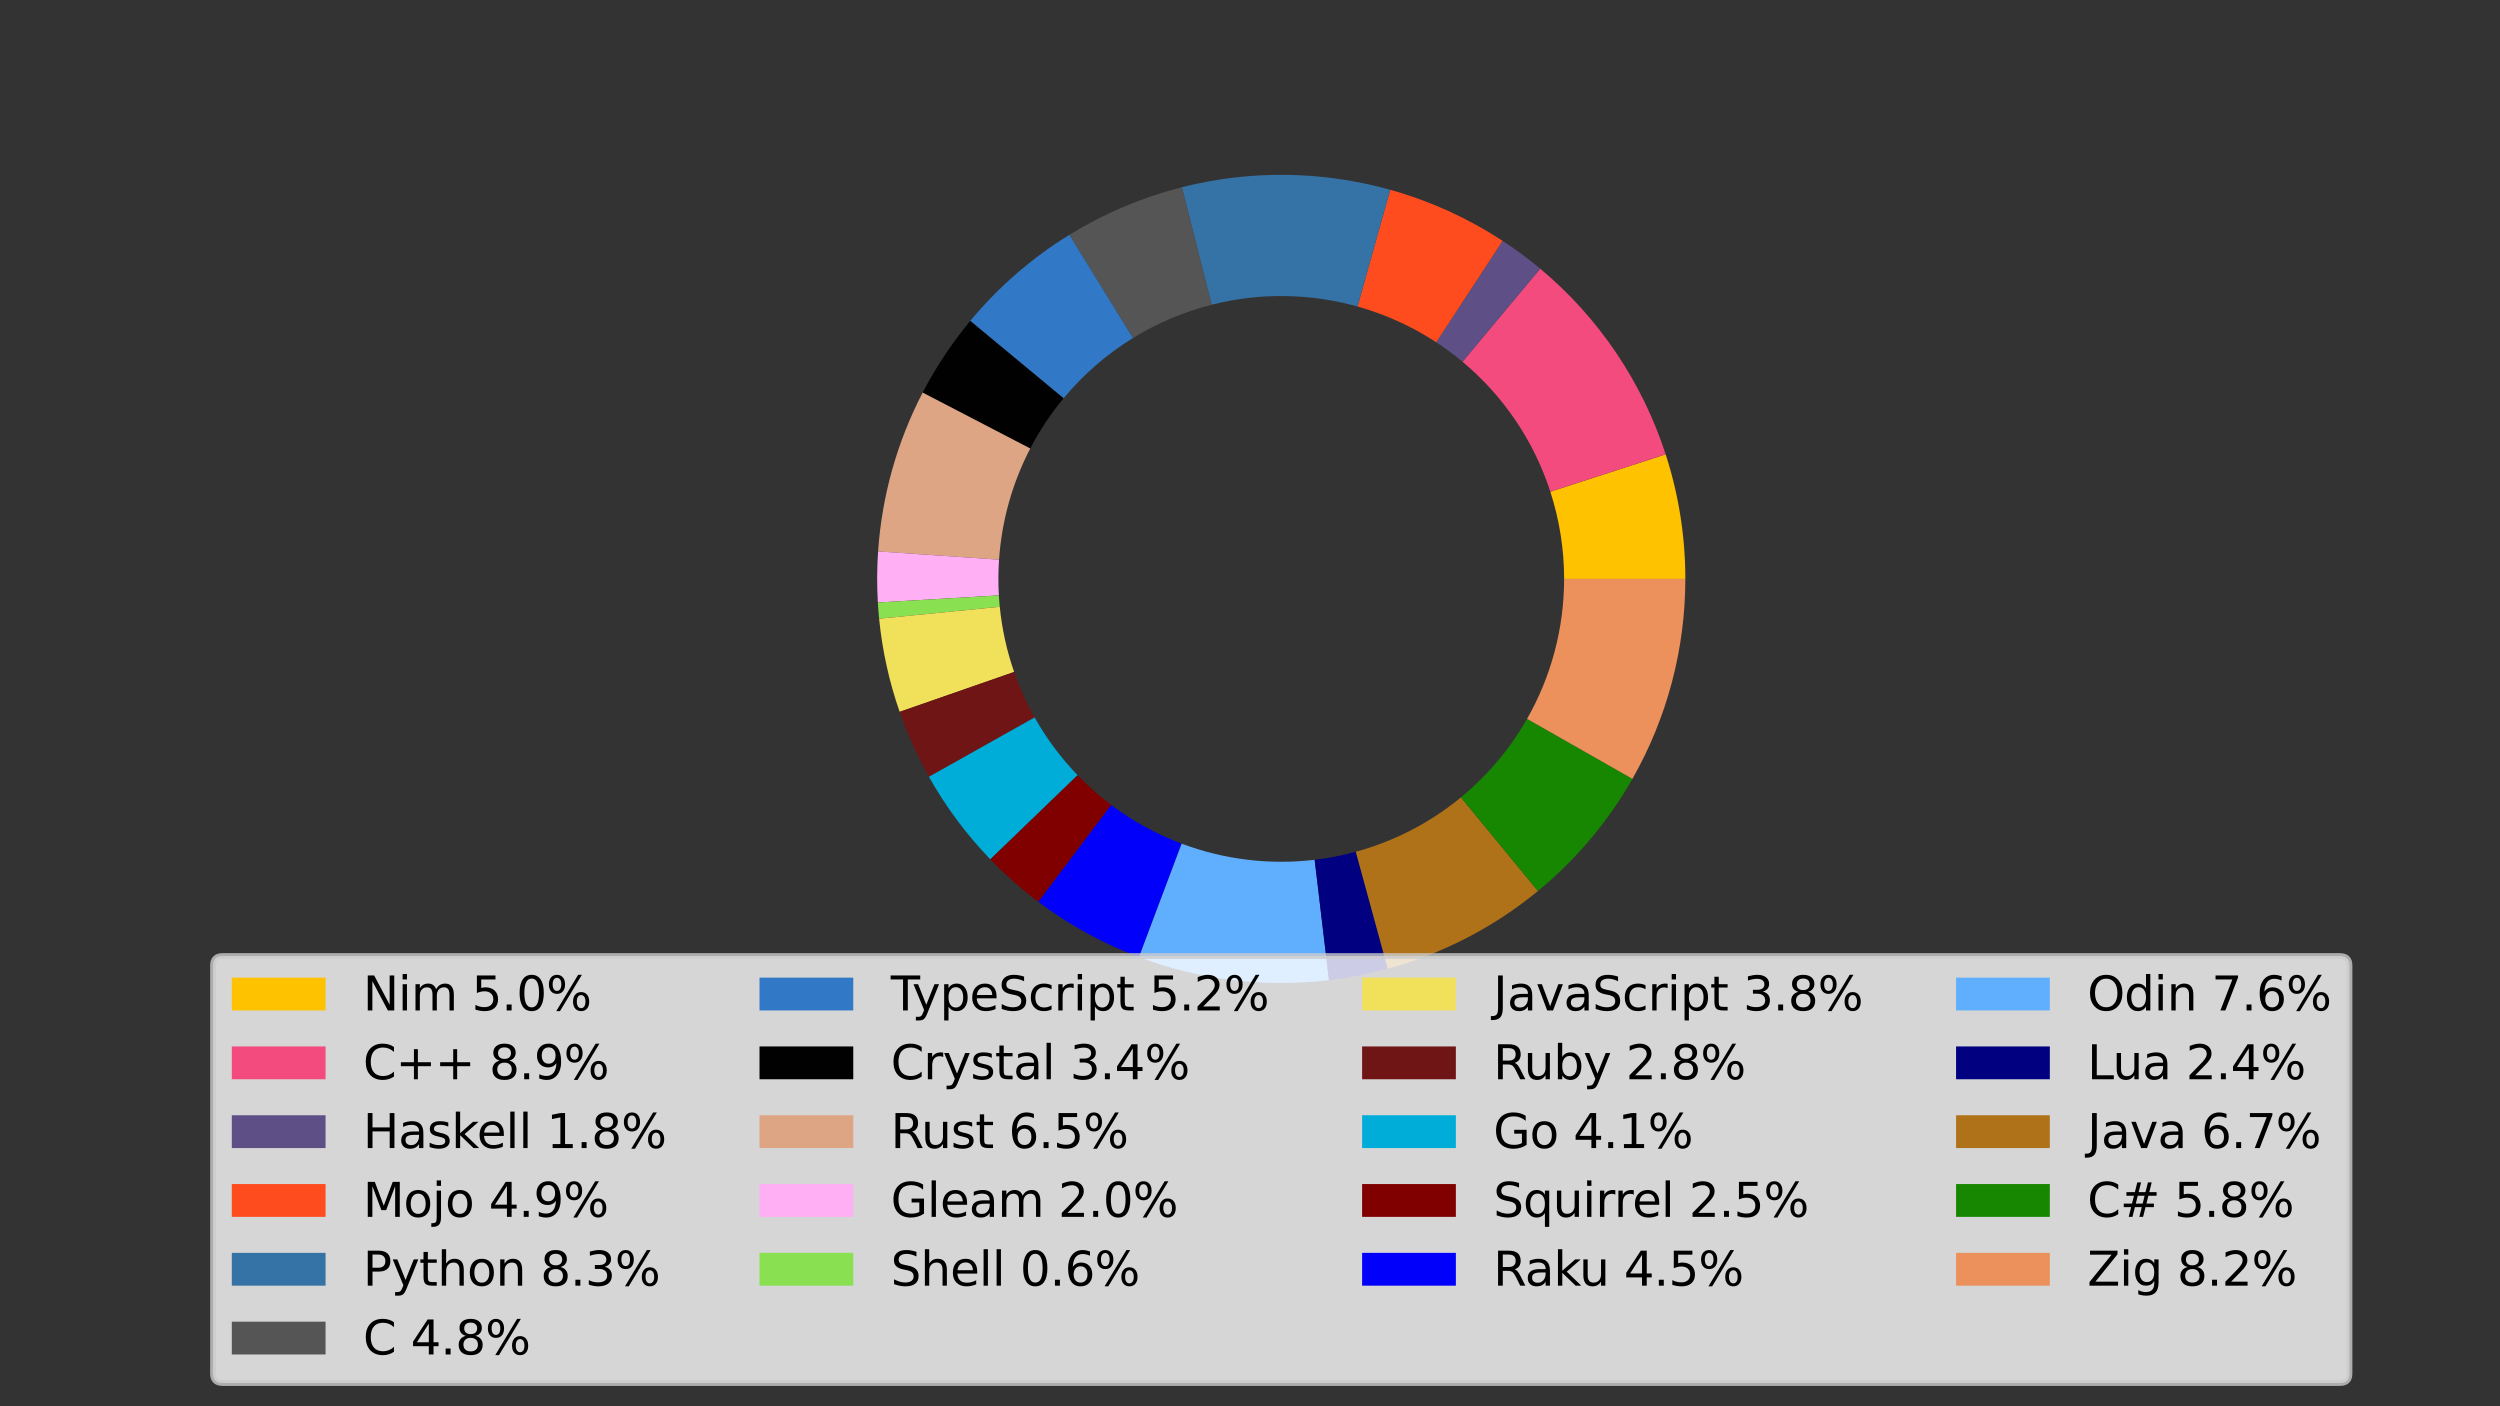 <?xml version="1.0" encoding="utf-8" standalone="no"?>
<!DOCTYPE svg PUBLIC "-//W3C//DTD SVG 1.1//EN"
  "http://www.w3.org/Graphics/SVG/1.1/DTD/svg11.dtd">
<svg xmlns:xlink="http://www.w3.org/1999/xlink" width="426.667pt" height="240pt" viewBox="0 0 426.667 240" xmlns="http://www.w3.org/2000/svg" version="1.1">
 <rect x="0" y="0" width="426.667" height="240" fill="#333333" stroke="none"/>
 <defs>
  <style type="text/css">*{stroke-linejoin: round; stroke-linecap: butt}</style>
 </defs>
 <g id="figure_1">
  <g id="patch_1">
   <path d="M 0 240 
L 426.667 240 
L 426.667 0 
L 0 0 
L 0 240 
z
" style="fill: none"/>
  </g>
  <g id="axes_1">
   <g id="patch_2">
    <path d="M 266.943 98.8 
C 266.943 96.277 266.745 93.758 266.351 91.267 
C 265.957 88.775 265.369 86.318 264.591 83.918 
L 284.273 77.54 
C 285.384 80.968 286.225 84.478 286.787 88.038 
C 287.35 91.598 287.632 95.196 287.632 98.8 
z
" clip-path="url(#p37cf6de45b)" style="fill: #ffc200"/>
   </g>
   <g id="patch_3">
    <path d="M 264.591 83.918 
C 263.195 79.61 261.2 75.519 258.664 71.767 
C 256.128 68.015 253.077 64.638 249.6 61.737 
L 262.857 45.852 
C 267.824 49.998 272.183 54.821 275.806 60.182 
C 279.428 65.542 282.279 71.385 284.273 77.54 
z
" clip-path="url(#p37cf6de45b)" style="fill: #f34b7d"/>
   </g>
   <g id="patch_4">
    <path d="M 249.6 61.737 
C 248.885 61.14 248.153 60.564 247.405 60.01 
C 246.657 59.455 245.893 58.923 245.114 58.413 
L 256.448 41.104 
C 257.561 41.833 258.652 42.594 259.721 43.385 
C 260.79 44.177 261.836 45 262.857 45.852 
z
" clip-path="url(#p37cf6de45b)" style="fill: #5e5086"/>
   </g>
   <g id="patch_5">
    <path d="M 245.114 58.413 
C 243.048 57.06 240.881 55.868 238.633 54.846 
C 236.384 53.825 234.061 52.978 231.683 52.312 
L 237.262 32.389 
C 240.659 33.34 243.978 34.55 247.19 36.009 
C 250.401 37.468 253.497 39.171 256.448 41.104 
z
" clip-path="url(#p37cf6de45b)" style="fill: #ff4c1f"/>
   </g>
   <g id="patch_6">
    <path d="M 231.683 52.312 
C 227.636 51.179 223.458 50.579 219.255 50.528 
C 215.052 50.477 210.86 50.974 206.787 52.009 
L 201.695 31.955 
C 207.515 30.478 213.503 29.766 219.507 29.84 
C 225.511 29.913 231.48 30.77 237.262 32.389 
z
" clip-path="url(#p37cf6de45b)" style="fill: #3572a5"/>
   </g>
   <g id="patch_7">
    <path d="M 206.787 52.009 
C 204.42 52.61 202.102 53.389 199.853 54.341 
C 197.605 55.292 195.431 56.413 193.352 57.694 
L 182.503 40.077 
C 185.473 38.247 188.578 36.646 191.791 35.287 
C 195.003 33.927 198.314 32.814 201.695 31.955 
z
" clip-path="url(#p37cf6de45b)" style="fill: #555555"/>
   </g>
   <g id="patch_8">
    <path d="M 193.352 57.694 
C 191.115 59.071 188.994 60.63 187.01 62.353 
C 185.026 64.076 183.186 65.958 181.509 67.98 
L 165.584 54.772 
C 167.981 51.882 170.609 49.194 173.443 46.732 
C 176.277 44.271 179.307 42.045 182.503 40.077 
z
" clip-path="url(#p37cf6de45b)" style="fill: #3178c6"/>
   </g>
   <g id="patch_9">
    <path d="M 181.509 67.98 
C 180.413 69.301 179.388 70.68 178.439 72.11 
C 177.49 73.541 176.618 75.021 175.827 76.544 
L 157.467 67.006 
C 158.598 64.83 159.843 62.716 161.199 60.672 
C 162.555 58.629 164.019 56.659 165.584 54.772 
z
" clip-path="url(#p37cf6de45b)" style="fill: #000100"/>
   </g>
   <g id="patch_10">
    <path d="M 175.827 76.544 
C 174.301 79.482 173.081 82.568 172.187 85.756 
C 171.292 88.943 170.728 92.214 170.503 95.516 
L 149.861 94.109 
C 150.183 89.391 150.989 84.718 152.266 80.165 
C 153.544 75.612 155.287 71.202 157.467 67.006 
z
" clip-path="url(#p37cf6de45b)" style="fill: #dea584"/>
   </g>
   <g id="patch_11">
    <path d="M 170.503 95.516 
C 170.433 96.531 170.396 97.548 170.391 98.566 
C 170.386 99.583 170.414 100.601 170.473 101.616 
L 149.819 102.823 
C 149.734 101.372 149.695 99.919 149.702 98.466 
C 149.709 97.012 149.762 95.559 149.861 94.109 
z
" clip-path="url(#p37cf6de45b)" style="fill: #ffaff3"/>
   </g>
   <g id="patch_12">
    <path d="M 170.473 101.616 
C 170.492 101.94 170.514 102.263 170.54 102.587 
C 170.565 102.91 170.594 103.233 170.626 103.555 
L 150.037 105.593 
C 149.991 105.132 149.95 104.671 149.914 104.209 
C 149.877 103.748 149.846 103.286 149.819 102.823 
z
" clip-path="url(#p37cf6de45b)" style="fill: #89e051"/>
   </g>
   <g id="patch_13">
    <path d="M 170.626 103.555 
C 170.813 105.45 171.113 107.332 171.522 109.191 
C 171.932 111.051 172.452 112.884 173.078 114.682 
L 153.54 121.489 
C 152.645 118.92 151.903 116.301 151.318 113.645 
C 150.732 110.988 150.304 108.3 150.037 105.593 
z
" clip-path="url(#p37cf6de45b)" style="fill: #f1e05a"/>
   </g>
   <g id="patch_14">
    <path d="M 173.078 114.682 
C 173.546 116.024 174.072 117.344 174.656 118.639 
C 175.24 119.935 175.88 121.203 176.576 122.442 
L 158.537 132.574 
C 157.543 130.805 156.628 128.992 155.794 127.142 
C 154.96 125.292 154.208 123.405 153.54 121.489 
z
" clip-path="url(#p37cf6de45b)" style="fill: #701516"/>
   </g>
   <g id="patch_15">
    <path d="M 176.576 122.442 
C 177.582 124.234 178.702 125.959 179.928 127.608 
C 181.154 129.257 182.484 130.825 183.911 132.305 
L 169.015 146.664 
C 166.978 144.551 165.078 142.309 163.326 139.954 
C 161.574 137.598 159.975 135.134 158.537 132.574 
z
" clip-path="url(#p37cf6de45b)" style="fill: #00add8"/>
   </g>
   <g id="patch_16">
    <path d="M 183.911 132.305 
C 184.797 133.224 185.72 134.109 186.676 134.955 
C 187.633 135.801 188.623 136.61 189.644 137.378 
L 177.205 153.911 
C 175.747 152.814 174.333 151.659 172.966 150.45 
C 171.6 149.241 170.282 147.978 169.015 146.664 
z
" clip-path="url(#p37cf6de45b)" style="fill: #800000"/>
   </g>
   <g id="patch_17">
    <path d="M 189.644 137.378 
C 191.478 138.758 193.409 140.005 195.421 141.111 
C 197.433 142.216 199.521 143.176 201.67 143.985 
L 194.385 163.35 
C 191.316 162.195 188.332 160.823 185.458 159.244 
C 182.584 157.665 179.826 155.882 177.205 153.911 
z
" clip-path="url(#p37cf6de45b)" style="fill: #0000fb"/>
   </g>
   <g id="patch_18">
    <path d="M 201.67 143.985 
C 205.275 145.341 209.029 146.261 212.853 146.725 
C 216.677 147.188 220.543 147.193 224.368 146.738 
L 226.811 167.283 
C 221.347 167.933 215.825 167.926 210.362 167.264 
C 204.899 166.601 199.535 165.287 194.385 163.35 
z
" clip-path="url(#p37cf6de45b)" style="fill: #60affe"/>
   </g>
   <g id="patch_19">
    <path d="M 224.368 146.738 
C 225.553 146.597 226.733 146.412 227.905 146.184 
C 229.077 145.955 230.24 145.683 231.391 145.369 
L 236.845 165.327 
C 235.199 165.776 233.538 166.165 231.864 166.491 
C 230.19 166.817 228.505 167.081 226.811 167.283 
z
" clip-path="url(#p37cf6de45b)" style="fill: #000080"/>
   </g>
   <g id="patch_20">
    <path d="M 231.391 145.369 
C 234.666 144.474 237.838 143.236 240.853 141.676 
C 243.868 140.115 246.71 138.242 249.333 136.085 
L 262.475 152.064 
C 258.729 155.145 254.669 157.822 250.361 160.051 
C 246.054 162.28 241.523 164.048 236.845 165.327 
z
" clip-path="url(#p37cf6de45b)" style="fill: #b07219"/>
   </g>
   <g id="patch_21">
    <path d="M 249.333 136.085 
C 251.601 134.219 253.695 132.15 255.588 129.903 
C 257.48 127.656 259.164 125.242 260.618 122.689 
L 278.596 132.927 
C 276.52 136.574 274.115 140.023 271.411 143.233 
C 268.707 146.442 265.716 149.398 262.475 152.064 
z
" clip-path="url(#p37cf6de45b)" style="fill: #178600"/>
   </g>
   <g id="patch_22">
    <path d="M 260.618 122.689 
C 262.681 119.065 264.267 115.188 265.334 111.156 
C 266.402 107.124 266.943 102.971 266.943 98.8 
L 287.632 98.8 
C 287.632 104.758 286.86 110.692 285.335 116.452 
C 283.81 122.211 281.545 127.749 278.596 132.927 
z
" clip-path="url(#p37cf6de45b)" style="fill: #ec915c"/>
   </g>
  </g>
  <g id="axes_2">
   <g id="legend_1">
    <g id="patch_23">
     <path d="M 37.962 236.028 
L 399.372 236.028 
Q 400.972 236.028 400.972 234.428 
L 400.972 164.773 
Q 400.972 163.173 399.372 163.173 
L 37.962 163.173 
Q 36.362 163.173 36.362 164.773 
L 36.362 234.428 
Q 36.362 236.028 37.962 236.028 
z
" style="fill: #ffffff; opacity: 0.8; stroke: #cccccc; stroke-linejoin: miter"/>
    </g>
    <g id="patch_24">
     <path d="M 39.562 172.451 
L 55.562 172.451 
L 55.562 166.851 
L 39.562 166.851 
z
" style="fill: #ffc200"/>
    </g>
    <g id="text_1">
     <!-- Nim 5.0% -->
     <g transform="translate(61.962 172.451) scale(0.08 -0.08)">
      <defs>
       <path id="DejaVuSans-4e" d="M 628 4666 
L 1478 4666 
L 3547 763 
L 3547 4666 
L 4159 4666 
L 4159 0 
L 3309 0 
L 1241 3903 
L 1241 0 
L 628 0 
L 628 4666 
z
" transform="scale(0.016)"/>
       <path id="DejaVuSans-69" d="M 603 3500 
L 1178 3500 
L 1178 0 
L 603 0 
L 603 3500 
z
M 603 4863 
L 1178 4863 
L 1178 4134 
L 603 4134 
L 603 4863 
z
" transform="scale(0.016)"/>
       <path id="DejaVuSans-6d" d="M 3328 2828 
Q 3544 3216 3844 3400 
Q 4144 3584 4550 3584 
Q 5097 3584 5394 3201 
Q 5691 2819 5691 2113 
L 5691 0 
L 5113 0 
L 5113 2094 
Q 5113 2597 4934 2840 
Q 4756 3084 4391 3084 
Q 3944 3084 3684 2787 
Q 3425 2491 3425 1978 
L 3425 0 
L 2847 0 
L 2847 2094 
Q 2847 2600 2669 2842 
Q 2491 3084 2119 3084 
Q 1678 3084 1418 2786 
Q 1159 2488 1159 1978 
L 1159 0 
L 581 0 
L 581 3500 
L 1159 3500 
L 1159 2956 
Q 1356 3278 1631 3431 
Q 1906 3584 2284 3584 
Q 2666 3584 2933 3390 
Q 3200 3197 3328 2828 
z
" transform="scale(0.016)"/>
       <path id="DejaVuSans-20" transform="scale(0.016)"/>
       <path id="DejaVuSans-35" d="M 691 4666 
L 3169 4666 
L 3169 4134 
L 1269 4134 
L 1269 2991 
Q 1406 3038 1543 3061 
Q 1681 3084 1819 3084 
Q 2600 3084 3056 2656 
Q 3513 2228 3513 1497 
Q 3513 744 3044 326 
Q 2575 -91 1722 -91 
Q 1428 -91 1123 -41 
Q 819 9 494 109 
L 494 744 
Q 775 591 1075 516 
Q 1375 441 1709 441 
Q 2250 441 2565 725 
Q 2881 1009 2881 1497 
Q 2881 1984 2565 2268 
Q 2250 2553 1709 2553 
Q 1456 2553 1204 2497 
Q 953 2441 691 2322 
L 691 4666 
z
" transform="scale(0.016)"/>
       <path id="DejaVuSans-2e" d="M 684 794 
L 1344 794 
L 1344 0 
L 684 0 
L 684 794 
z
" transform="scale(0.016)"/>
       <path id="DejaVuSans-30" d="M 2034 4250 
Q 1547 4250 1301 3770 
Q 1056 3291 1056 2328 
Q 1056 1369 1301 889 
Q 1547 409 2034 409 
Q 2525 409 2770 889 
Q 3016 1369 3016 2328 
Q 3016 3291 2770 3770 
Q 2525 4250 2034 4250 
z
M 2034 4750 
Q 2819 4750 3233 4129 
Q 3647 3509 3647 2328 
Q 3647 1150 3233 529 
Q 2819 -91 2034 -91 
Q 1250 -91 836 529 
Q 422 1150 422 2328 
Q 422 3509 836 4129 
Q 1250 4750 2034 4750 
z
" transform="scale(0.016)"/>
       <path id="DejaVuSans-25" d="M 4653 2053 
Q 4381 2053 4226 1822 
Q 4072 1591 4072 1178 
Q 4072 772 4226 539 
Q 4381 306 4653 306 
Q 4919 306 5073 539 
Q 5228 772 5228 1178 
Q 5228 1588 5073 1820 
Q 4919 2053 4653 2053 
z
M 4653 2450 
Q 5147 2450 5437 2106 
Q 5728 1763 5728 1178 
Q 5728 594 5436 251 
Q 5144 -91 4653 -91 
Q 4153 -91 3862 251 
Q 3572 594 3572 1178 
Q 3572 1766 3864 2108 
Q 4156 2450 4653 2450 
z
M 1428 4353 
Q 1159 4353 1004 4120 
Q 850 3888 850 3481 
Q 850 3069 1003 2837 
Q 1156 2606 1428 2606 
Q 1700 2606 1854 2837 
Q 2009 3069 2009 3481 
Q 2009 3884 1853 4118 
Q 1697 4353 1428 4353 
z
M 4250 4750 
L 4750 4750 
L 1831 -91 
L 1331 -91 
L 4250 4750 
z
M 1428 4750 
Q 1922 4750 2215 4408 
Q 2509 4066 2509 3481 
Q 2509 2891 2217 2550 
Q 1925 2209 1428 2209 
Q 931 2209 642 2551 
Q 353 2894 353 3481 
Q 353 4063 643 4406 
Q 934 4750 1428 4750 
z
" transform="scale(0.016)"/>
      </defs>
      <use xlink:href="#DejaVuSans-4e"/>
      <use xlink:href="#DejaVuSans-69" transform="translate(74.805 0)"/>
      <use xlink:href="#DejaVuSans-6d" transform="translate(102.588 0)"/>
      <use xlink:href="#DejaVuSans-20" transform="translate(200 0)"/>
      <use xlink:href="#DejaVuSans-35" transform="translate(231.787 0)"/>
      <use xlink:href="#DejaVuSans-2e" transform="translate(295.41 0)"/>
      <use xlink:href="#DejaVuSans-30" transform="translate(327.197 0)"/>
      <use xlink:href="#DejaVuSans-25" transform="translate(390.82 0)"/>
     </g>
    </g>
    <g id="patch_25">
     <path d="M 39.562 184.194 
L 55.562 184.194 
L 55.562 178.594 
L 39.562 178.594 
z
" style="fill: #f34b7d"/>
    </g>
    <g id="text_2">
     <!-- C++ 8.9% -->
     <g transform="translate(61.962 184.194) scale(0.08 -0.08)">
      <defs>
       <path id="DejaVuSans-43" d="M 4122 4306 
L 4122 3641 
Q 3803 3938 3442 4084 
Q 3081 4231 2675 4231 
Q 1875 4231 1450 3742 
Q 1025 3253 1025 2328 
Q 1025 1406 1450 917 
Q 1875 428 2675 428 
Q 3081 428 3442 575 
Q 3803 722 4122 1019 
L 4122 359 
Q 3791 134 3420 21 
Q 3050 -91 2638 -91 
Q 1578 -91 968 557 
Q 359 1206 359 2328 
Q 359 3453 968 4101 
Q 1578 4750 2638 4750 
Q 3056 4750 3426 4639 
Q 3797 4528 4122 4306 
z
" transform="scale(0.016)"/>
       <path id="DejaVuSans-2b" d="M 2944 4013 
L 2944 2272 
L 4684 2272 
L 4684 1741 
L 2944 1741 
L 2944 0 
L 2419 0 
L 2419 1741 
L 678 1741 
L 678 2272 
L 2419 2272 
L 2419 4013 
L 2944 4013 
z
" transform="scale(0.016)"/>
       <path id="DejaVuSans-38" d="M 2034 2216 
Q 1584 2216 1326 1975 
Q 1069 1734 1069 1313 
Q 1069 891 1326 650 
Q 1584 409 2034 409 
Q 2484 409 2743 651 
Q 3003 894 3003 1313 
Q 3003 1734 2745 1975 
Q 2488 2216 2034 2216 
z
M 1403 2484 
Q 997 2584 770 2862 
Q 544 3141 544 3541 
Q 544 4100 942 4425 
Q 1341 4750 2034 4750 
Q 2731 4750 3128 4425 
Q 3525 4100 3525 3541 
Q 3525 3141 3298 2862 
Q 3072 2584 2669 2484 
Q 3125 2378 3379 2068 
Q 3634 1759 3634 1313 
Q 3634 634 3220 271 
Q 2806 -91 2034 -91 
Q 1263 -91 848 271 
Q 434 634 434 1313 
Q 434 1759 690 2068 
Q 947 2378 1403 2484 
z
M 1172 3481 
Q 1172 3119 1398 2916 
Q 1625 2713 2034 2713 
Q 2441 2713 2670 2916 
Q 2900 3119 2900 3481 
Q 2900 3844 2670 4047 
Q 2441 4250 2034 4250 
Q 1625 4250 1398 4047 
Q 1172 3844 1172 3481 
z
" transform="scale(0.016)"/>
       <path id="DejaVuSans-39" d="M 703 97 
L 703 672 
Q 941 559 1184 500 
Q 1428 441 1663 441 
Q 2288 441 2617 861 
Q 2947 1281 2994 2138 
Q 2813 1869 2534 1725 
Q 2256 1581 1919 1581 
Q 1219 1581 811 2004 
Q 403 2428 403 3163 
Q 403 3881 828 4315 
Q 1253 4750 1959 4750 
Q 2769 4750 3195 4129 
Q 3622 3509 3622 2328 
Q 3622 1225 3098 567 
Q 2575 -91 1691 -91 
Q 1453 -91 1209 -44 
Q 966 3 703 97 
z
M 1959 2075 
Q 2384 2075 2632 2365 
Q 2881 2656 2881 3163 
Q 2881 3666 2632 3958 
Q 2384 4250 1959 4250 
Q 1534 4250 1286 3958 
Q 1038 3666 1038 3163 
Q 1038 2656 1286 2365 
Q 1534 2075 1959 2075 
z
" transform="scale(0.016)"/>
      </defs>
      <use xlink:href="#DejaVuSans-43"/>
      <use xlink:href="#DejaVuSans-2b" transform="translate(69.824 0)"/>
      <use xlink:href="#DejaVuSans-2b" transform="translate(153.613 0)"/>
      <use xlink:href="#DejaVuSans-20" transform="translate(237.402 0)"/>
      <use xlink:href="#DejaVuSans-38" transform="translate(269.189 0)"/>
      <use xlink:href="#DejaVuSans-2e" transform="translate(332.812 0)"/>
      <use xlink:href="#DejaVuSans-39" transform="translate(364.6 0)"/>
      <use xlink:href="#DejaVuSans-25" transform="translate(428.223 0)"/>
     </g>
    </g>
    <g id="patch_26">
     <path d="M 39.562 195.936 
L 55.562 195.936 
L 55.562 190.336 
L 39.562 190.336 
z
" style="fill: #5e5086"/>
    </g>
    <g id="text_3">
     <!-- Haskell 1.8% -->
     <g transform="translate(61.962 195.936) scale(0.08 -0.08)">
      <defs>
       <path id="DejaVuSans-48" d="M 628 4666 
L 1259 4666 
L 1259 2753 
L 3553 2753 
L 3553 4666 
L 4184 4666 
L 4184 0 
L 3553 0 
L 3553 2222 
L 1259 2222 
L 1259 0 
L 628 0 
L 628 4666 
z
" transform="scale(0.016)"/>
       <path id="DejaVuSans-61" d="M 2194 1759 
Q 1497 1759 1228 1600 
Q 959 1441 959 1056 
Q 959 750 1161 570 
Q 1363 391 1709 391 
Q 2188 391 2477 730 
Q 2766 1069 2766 1631 
L 2766 1759 
L 2194 1759 
z
M 3341 1997 
L 3341 0 
L 2766 0 
L 2766 531 
Q 2569 213 2275 61 
Q 1981 -91 1556 -91 
Q 1019 -91 701 211 
Q 384 513 384 1019 
Q 384 1609 779 1909 
Q 1175 2209 1959 2209 
L 2766 2209 
L 2766 2266 
Q 2766 2663 2505 2880 
Q 2244 3097 1772 3097 
Q 1472 3097 1187 3025 
Q 903 2953 641 2809 
L 641 3341 
Q 956 3463 1253 3523 
Q 1550 3584 1831 3584 
Q 2591 3584 2966 3190 
Q 3341 2797 3341 1997 
z
" transform="scale(0.016)"/>
       <path id="DejaVuSans-73" d="M 2834 3397 
L 2834 2853 
Q 2591 2978 2328 3040 
Q 2066 3103 1784 3103 
Q 1356 3103 1142 2972 
Q 928 2841 928 2578 
Q 928 2378 1081 2264 
Q 1234 2150 1697 2047 
L 1894 2003 
Q 2506 1872 2764 1633 
Q 3022 1394 3022 966 
Q 3022 478 2636 193 
Q 2250 -91 1575 -91 
Q 1294 -91 989 -36 
Q 684 19 347 128 
L 347 722 
Q 666 556 975 473 
Q 1284 391 1588 391 
Q 1994 391 2212 530 
Q 2431 669 2431 922 
Q 2431 1156 2273 1281 
Q 2116 1406 1581 1522 
L 1381 1569 
Q 847 1681 609 1914 
Q 372 2147 372 2553 
Q 372 3047 722 3315 
Q 1072 3584 1716 3584 
Q 2034 3584 2315 3537 
Q 2597 3491 2834 3397 
z
" transform="scale(0.016)"/>
       <path id="DejaVuSans-6b" d="M 581 4863 
L 1159 4863 
L 1159 1991 
L 2875 3500 
L 3609 3500 
L 1753 1863 
L 3688 0 
L 2938 0 
L 1159 1709 
L 1159 0 
L 581 0 
L 581 4863 
z
" transform="scale(0.016)"/>
       <path id="DejaVuSans-65" d="M 3597 1894 
L 3597 1613 
L 953 1613 
Q 991 1019 1311 708 
Q 1631 397 2203 397 
Q 2534 397 2845 478 
Q 3156 559 3463 722 
L 3463 178 
Q 3153 47 2828 -22 
Q 2503 -91 2169 -91 
Q 1331 -91 842 396 
Q 353 884 353 1716 
Q 353 2575 817 3079 
Q 1281 3584 2069 3584 
Q 2775 3584 3186 3129 
Q 3597 2675 3597 1894 
z
M 3022 2063 
Q 3016 2534 2758 2815 
Q 2500 3097 2075 3097 
Q 1594 3097 1305 2825 
Q 1016 2553 972 2059 
L 3022 2063 
z
" transform="scale(0.016)"/>
       <path id="DejaVuSans-6c" d="M 603 4863 
L 1178 4863 
L 1178 0 
L 603 0 
L 603 4863 
z
" transform="scale(0.016)"/>
       <path id="DejaVuSans-31" d="M 794 531 
L 1825 531 
L 1825 4091 
L 703 3866 
L 703 4441 
L 1819 4666 
L 2450 4666 
L 2450 531 
L 3481 531 
L 3481 0 
L 794 0 
L 794 531 
z
" transform="scale(0.016)"/>
      </defs>
      <use xlink:href="#DejaVuSans-48"/>
      <use xlink:href="#DejaVuSans-61" transform="translate(75.195 0)"/>
      <use xlink:href="#DejaVuSans-73" transform="translate(136.475 0)"/>
      <use xlink:href="#DejaVuSans-6b" transform="translate(188.574 0)"/>
      <use xlink:href="#DejaVuSans-65" transform="translate(242.859 0)"/>
      <use xlink:href="#DejaVuSans-6c" transform="translate(304.383 0)"/>
      <use xlink:href="#DejaVuSans-6c" transform="translate(332.166 0)"/>
      <use xlink:href="#DejaVuSans-20" transform="translate(359.949 0)"/>
      <use xlink:href="#DejaVuSans-31" transform="translate(391.736 0)"/>
      <use xlink:href="#DejaVuSans-2e" transform="translate(455.359 0)"/>
      <use xlink:href="#DejaVuSans-38" transform="translate(487.146 0)"/>
      <use xlink:href="#DejaVuSans-25" transform="translate(550.77 0)"/>
     </g>
    </g>
    <g id="patch_27">
     <path d="M 39.562 207.679 
L 55.562 207.679 
L 55.562 202.079 
L 39.562 202.079 
z
" style="fill: #ff4c1f"/>
    </g>
    <g id="text_4">
     <!-- Mojo 4.9% -->
     <g transform="translate(61.962 207.679) scale(0.08 -0.08)">
      <defs>
       <path id="DejaVuSans-4d" d="M 628 4666 
L 1569 4666 
L 2759 1491 
L 3956 4666 
L 4897 4666 
L 4897 0 
L 4281 0 
L 4281 4097 
L 3078 897 
L 2444 897 
L 1241 4097 
L 1241 0 
L 628 0 
L 628 4666 
z
" transform="scale(0.016)"/>
       <path id="DejaVuSans-6f" d="M 1959 3097 
Q 1497 3097 1228 2736 
Q 959 2375 959 1747 
Q 959 1119 1226 758 
Q 1494 397 1959 397 
Q 2419 397 2687 759 
Q 2956 1122 2956 1747 
Q 2956 2369 2687 2733 
Q 2419 3097 1959 3097 
z
M 1959 3584 
Q 2709 3584 3137 3096 
Q 3566 2609 3566 1747 
Q 3566 888 3137 398 
Q 2709 -91 1959 -91 
Q 1206 -91 779 398 
Q 353 888 353 1747 
Q 353 2609 779 3096 
Q 1206 3584 1959 3584 
z
" transform="scale(0.016)"/>
       <path id="DejaVuSans-6a" d="M 603 3500 
L 1178 3500 
L 1178 -63 
Q 1178 -731 923 -1031 
Q 669 -1331 103 -1331 
L -116 -1331 
L -116 -844 
L 38 -844 
Q 366 -844 484 -692 
Q 603 -541 603 -63 
L 603 3500 
z
M 603 4863 
L 1178 4863 
L 1178 4134 
L 603 4134 
L 603 4863 
z
" transform="scale(0.016)"/>
       <path id="DejaVuSans-34" d="M 2419 4116 
L 825 1625 
L 2419 1625 
L 2419 4116 
z
M 2253 4666 
L 3047 4666 
L 3047 1625 
L 3713 1625 
L 3713 1100 
L 3047 1100 
L 3047 0 
L 2419 0 
L 2419 1100 
L 313 1100 
L 313 1709 
L 2253 4666 
z
" transform="scale(0.016)"/>
      </defs>
      <use xlink:href="#DejaVuSans-4d"/>
      <use xlink:href="#DejaVuSans-6f" transform="translate(86.279 0)"/>
      <use xlink:href="#DejaVuSans-6a" transform="translate(147.461 0)"/>
      <use xlink:href="#DejaVuSans-6f" transform="translate(175.244 0)"/>
      <use xlink:href="#DejaVuSans-20" transform="translate(236.426 0)"/>
      <use xlink:href="#DejaVuSans-34" transform="translate(268.213 0)"/>
      <use xlink:href="#DejaVuSans-2e" transform="translate(331.836 0)"/>
      <use xlink:href="#DejaVuSans-39" transform="translate(363.623 0)"/>
      <use xlink:href="#DejaVuSans-25" transform="translate(427.246 0)"/>
     </g>
    </g>
    <g id="patch_28">
     <path d="M 39.562 219.421 
L 55.562 219.421 
L 55.562 213.821 
L 39.562 213.821 
z
" style="fill: #3572a5"/>
    </g>
    <g id="text_5">
     <!-- Python 8.3% -->
     <g transform="translate(61.962 219.421) scale(0.08 -0.08)">
      <defs>
       <path id="DejaVuSans-50" d="M 1259 4147 
L 1259 2394 
L 2053 2394 
Q 2494 2394 2734 2622 
Q 2975 2850 2975 3272 
Q 2975 3691 2734 3919 
Q 2494 4147 2053 4147 
L 1259 4147 
z
M 628 4666 
L 2053 4666 
Q 2838 4666 3239 4311 
Q 3641 3956 3641 3272 
Q 3641 2581 3239 2228 
Q 2838 1875 2053 1875 
L 1259 1875 
L 1259 0 
L 628 0 
L 628 4666 
z
" transform="scale(0.016)"/>
       <path id="DejaVuSans-79" d="M 2059 -325 
Q 1816 -950 1584 -1140 
Q 1353 -1331 966 -1331 
L 506 -1331 
L 506 -850 
L 844 -850 
Q 1081 -850 1212 -737 
Q 1344 -625 1503 -206 
L 1606 56 
L 191 3500 
L 800 3500 
L 1894 763 
L 2988 3500 
L 3597 3500 
L 2059 -325 
z
" transform="scale(0.016)"/>
       <path id="DejaVuSans-74" d="M 1172 4494 
L 1172 3500 
L 2356 3500 
L 2356 3053 
L 1172 3053 
L 1172 1153 
Q 1172 725 1289 603 
Q 1406 481 1766 481 
L 2356 481 
L 2356 0 
L 1766 0 
Q 1100 0 847 248 
Q 594 497 594 1153 
L 594 3053 
L 172 3053 
L 172 3500 
L 594 3500 
L 594 4494 
L 1172 4494 
z
" transform="scale(0.016)"/>
       <path id="DejaVuSans-68" d="M 3513 2113 
L 3513 0 
L 2938 0 
L 2938 2094 
Q 2938 2591 2744 2837 
Q 2550 3084 2163 3084 
Q 1697 3084 1428 2787 
Q 1159 2491 1159 1978 
L 1159 0 
L 581 0 
L 581 4863 
L 1159 4863 
L 1159 2956 
Q 1366 3272 1645 3428 
Q 1925 3584 2291 3584 
Q 2894 3584 3203 3211 
Q 3513 2838 3513 2113 
z
" transform="scale(0.016)"/>
       <path id="DejaVuSans-6e" d="M 3513 2113 
L 3513 0 
L 2938 0 
L 2938 2094 
Q 2938 2591 2744 2837 
Q 2550 3084 2163 3084 
Q 1697 3084 1428 2787 
Q 1159 2491 1159 1978 
L 1159 0 
L 581 0 
L 581 3500 
L 1159 3500 
L 1159 2956 
Q 1366 3272 1645 3428 
Q 1925 3584 2291 3584 
Q 2894 3584 3203 3211 
Q 3513 2838 3513 2113 
z
" transform="scale(0.016)"/>
       <path id="DejaVuSans-33" d="M 2597 2516 
Q 3050 2419 3304 2112 
Q 3559 1806 3559 1356 
Q 3559 666 3084 287 
Q 2609 -91 1734 -91 
Q 1441 -91 1130 -33 
Q 819 25 488 141 
L 488 750 
Q 750 597 1062 519 
Q 1375 441 1716 441 
Q 2309 441 2620 675 
Q 2931 909 2931 1356 
Q 2931 1769 2642 2001 
Q 2353 2234 1838 2234 
L 1294 2234 
L 1294 2753 
L 1863 2753 
Q 2328 2753 2575 2939 
Q 2822 3125 2822 3475 
Q 2822 3834 2567 4026 
Q 2313 4219 1838 4219 
Q 1578 4219 1281 4162 
Q 984 4106 628 3988 
L 628 4550 
Q 988 4650 1302 4700 
Q 1616 4750 1894 4750 
Q 2613 4750 3031 4423 
Q 3450 4097 3450 3541 
Q 3450 3153 3228 2886 
Q 3006 2619 2597 2516 
z
" transform="scale(0.016)"/>
      </defs>
      <use xlink:href="#DejaVuSans-50"/>
      <use xlink:href="#DejaVuSans-79" transform="translate(60.303 0)"/>
      <use xlink:href="#DejaVuSans-74" transform="translate(119.482 0)"/>
      <use xlink:href="#DejaVuSans-68" transform="translate(158.691 0)"/>
      <use xlink:href="#DejaVuSans-6f" transform="translate(222.07 0)"/>
      <use xlink:href="#DejaVuSans-6e" transform="translate(283.252 0)"/>
      <use xlink:href="#DejaVuSans-20" transform="translate(346.631 0)"/>
      <use xlink:href="#DejaVuSans-38" transform="translate(378.418 0)"/>
      <use xlink:href="#DejaVuSans-2e" transform="translate(442.041 0)"/>
      <use xlink:href="#DejaVuSans-33" transform="translate(473.828 0)"/>
      <use xlink:href="#DejaVuSans-25" transform="translate(537.451 0)"/>
     </g>
    </g>
    <g id="patch_29">
     <path d="M 39.562 231.164 
L 55.562 231.164 
L 55.562 225.564 
L 39.562 225.564 
z
" style="fill: #555555"/>
    </g>
    <g id="text_6">
     <!-- C 4.8% -->
     <g transform="translate(61.962 231.164) scale(0.08 -0.08)">
      <use xlink:href="#DejaVuSans-43"/>
      <use xlink:href="#DejaVuSans-20" transform="translate(69.824 0)"/>
      <use xlink:href="#DejaVuSans-34" transform="translate(101.611 0)"/>
      <use xlink:href="#DejaVuSans-2e" transform="translate(165.234 0)"/>
      <use xlink:href="#DejaVuSans-38" transform="translate(197.021 0)"/>
      <use xlink:href="#DejaVuSans-25" transform="translate(260.645 0)"/>
     </g>
    </g>
    <g id="patch_30">
     <path d="M 129.624 172.451 
L 145.624 172.451 
L 145.624 166.851 
L 129.624 166.851 
z
" style="fill: #3178c6"/>
    </g>
    <g id="text_7">
     <!-- TypeScript 5.2% -->
     <g transform="translate(152.024 172.451) scale(0.08 -0.08)">
      <defs>
       <path id="DejaVuSans-54" d="M -19 4666 
L 3928 4666 
L 3928 4134 
L 2272 4134 
L 2272 0 
L 1638 0 
L 1638 4134 
L -19 4134 
L -19 4666 
z
" transform="scale(0.016)"/>
       <path id="DejaVuSans-70" d="M 1159 525 
L 1159 -1331 
L 581 -1331 
L 581 3500 
L 1159 3500 
L 1159 2969 
Q 1341 3281 1617 3432 
Q 1894 3584 2278 3584 
Q 2916 3584 3314 3078 
Q 3713 2572 3713 1747 
Q 3713 922 3314 415 
Q 2916 -91 2278 -91 
Q 1894 -91 1617 61 
Q 1341 213 1159 525 
z
M 3116 1747 
Q 3116 2381 2855 2742 
Q 2594 3103 2138 3103 
Q 1681 3103 1420 2742 
Q 1159 2381 1159 1747 
Q 1159 1113 1420 752 
Q 1681 391 2138 391 
Q 2594 391 2855 752 
Q 3116 1113 3116 1747 
z
" transform="scale(0.016)"/>
       <path id="DejaVuSans-53" d="M 3425 4513 
L 3425 3897 
Q 3066 4069 2747 4153 
Q 2428 4238 2131 4238 
Q 1616 4238 1336 4038 
Q 1056 3838 1056 3469 
Q 1056 3159 1242 3001 
Q 1428 2844 1947 2747 
L 2328 2669 
Q 3034 2534 3370 2195 
Q 3706 1856 3706 1288 
Q 3706 609 3251 259 
Q 2797 -91 1919 -91 
Q 1588 -91 1214 -16 
Q 841 59 441 206 
L 441 856 
Q 825 641 1194 531 
Q 1563 422 1919 422 
Q 2459 422 2753 634 
Q 3047 847 3047 1241 
Q 3047 1584 2836 1778 
Q 2625 1972 2144 2069 
L 1759 2144 
Q 1053 2284 737 2584 
Q 422 2884 422 3419 
Q 422 4038 858 4394 
Q 1294 4750 2059 4750 
Q 2388 4750 2728 4690 
Q 3069 4631 3425 4513 
z
" transform="scale(0.016)"/>
       <path id="DejaVuSans-63" d="M 3122 3366 
L 3122 2828 
Q 2878 2963 2633 3030 
Q 2388 3097 2138 3097 
Q 1578 3097 1268 2742 
Q 959 2388 959 1747 
Q 959 1106 1268 751 
Q 1578 397 2138 397 
Q 2388 397 2633 464 
Q 2878 531 3122 666 
L 3122 134 
Q 2881 22 2623 -34 
Q 2366 -91 2075 -91 
Q 1284 -91 818 406 
Q 353 903 353 1747 
Q 353 2603 823 3093 
Q 1294 3584 2113 3584 
Q 2378 3584 2631 3529 
Q 2884 3475 3122 3366 
z
" transform="scale(0.016)"/>
       <path id="DejaVuSans-72" d="M 2631 2963 
Q 2534 3019 2420 3045 
Q 2306 3072 2169 3072 
Q 1681 3072 1420 2755 
Q 1159 2438 1159 1844 
L 1159 0 
L 581 0 
L 581 3500 
L 1159 3500 
L 1159 2956 
Q 1341 3275 1631 3429 
Q 1922 3584 2338 3584 
Q 2397 3584 2469 3576 
Q 2541 3569 2628 3553 
L 2631 2963 
z
" transform="scale(0.016)"/>
       <path id="DejaVuSans-32" d="M 1228 531 
L 3431 531 
L 3431 0 
L 469 0 
L 469 531 
Q 828 903 1448 1529 
Q 2069 2156 2228 2338 
Q 2531 2678 2651 2914 
Q 2772 3150 2772 3378 
Q 2772 3750 2511 3984 
Q 2250 4219 1831 4219 
Q 1534 4219 1204 4116 
Q 875 4013 500 3803 
L 500 4441 
Q 881 4594 1212 4672 
Q 1544 4750 1819 4750 
Q 2544 4750 2975 4387 
Q 3406 4025 3406 3419 
Q 3406 3131 3298 2873 
Q 3191 2616 2906 2266 
Q 2828 2175 2409 1742 
Q 1991 1309 1228 531 
z
" transform="scale(0.016)"/>
      </defs>
      <use xlink:href="#DejaVuSans-54"/>
      <use xlink:href="#DejaVuSans-79" transform="translate(45.459 0)"/>
      <use xlink:href="#DejaVuSans-70" transform="translate(104.639 0)"/>
      <use xlink:href="#DejaVuSans-65" transform="translate(168.115 0)"/>
      <use xlink:href="#DejaVuSans-53" transform="translate(229.639 0)"/>
      <use xlink:href="#DejaVuSans-63" transform="translate(293.115 0)"/>
      <use xlink:href="#DejaVuSans-72" transform="translate(348.096 0)"/>
      <use xlink:href="#DejaVuSans-69" transform="translate(389.209 0)"/>
      <use xlink:href="#DejaVuSans-70" transform="translate(416.992 0)"/>
      <use xlink:href="#DejaVuSans-74" transform="translate(480.469 0)"/>
      <use xlink:href="#DejaVuSans-20" transform="translate(519.678 0)"/>
      <use xlink:href="#DejaVuSans-35" transform="translate(551.465 0)"/>
      <use xlink:href="#DejaVuSans-2e" transform="translate(615.088 0)"/>
      <use xlink:href="#DejaVuSans-32" transform="translate(646.875 0)"/>
      <use xlink:href="#DejaVuSans-25" transform="translate(710.498 0)"/>
     </g>
    </g>
    <g id="patch_31">
     <path d="M 129.624 184.194 
L 145.624 184.194 
L 145.624 178.594 
L 129.624 178.594 
z
" style="fill: #000100"/>
    </g>
    <g id="text_8">
     <!-- Crystal 3.4% -->
     <g transform="translate(152.024 184.194) scale(0.08 -0.08)">
      <use xlink:href="#DejaVuSans-43"/>
      <use xlink:href="#DejaVuSans-72" transform="translate(69.824 0)"/>
      <use xlink:href="#DejaVuSans-79" transform="translate(110.938 0)"/>
      <use xlink:href="#DejaVuSans-73" transform="translate(170.117 0)"/>
      <use xlink:href="#DejaVuSans-74" transform="translate(222.217 0)"/>
      <use xlink:href="#DejaVuSans-61" transform="translate(261.426 0)"/>
      <use xlink:href="#DejaVuSans-6c" transform="translate(322.705 0)"/>
      <use xlink:href="#DejaVuSans-20" transform="translate(350.488 0)"/>
      <use xlink:href="#DejaVuSans-33" transform="translate(382.275 0)"/>
      <use xlink:href="#DejaVuSans-2e" transform="translate(445.898 0)"/>
      <use xlink:href="#DejaVuSans-34" transform="translate(477.686 0)"/>
      <use xlink:href="#DejaVuSans-25" transform="translate(541.309 0)"/>
     </g>
    </g>
    <g id="patch_32">
     <path d="M 129.624 195.936 
L 145.624 195.936 
L 145.624 190.336 
L 129.624 190.336 
z
" style="fill: #dea584"/>
    </g>
    <g id="text_9">
     <!-- Rust 6.5% -->
     <g transform="translate(152.024 195.936) scale(0.08 -0.08)">
      <defs>
       <path id="DejaVuSans-52" d="M 2841 2188 
Q 3044 2119 3236 1894 
Q 3428 1669 3622 1275 
L 4263 0 
L 3584 0 
L 2988 1197 
Q 2756 1666 2539 1819 
Q 2322 1972 1947 1972 
L 1259 1972 
L 1259 0 
L 628 0 
L 628 4666 
L 2053 4666 
Q 2853 4666 3247 4331 
Q 3641 3997 3641 3322 
Q 3641 2881 3436 2590 
Q 3231 2300 2841 2188 
z
M 1259 4147 
L 1259 2491 
L 2053 2491 
Q 2509 2491 2742 2702 
Q 2975 2913 2975 3322 
Q 2975 3731 2742 3939 
Q 2509 4147 2053 4147 
L 1259 4147 
z
" transform="scale(0.016)"/>
       <path id="DejaVuSans-75" d="M 544 1381 
L 544 3500 
L 1119 3500 
L 1119 1403 
Q 1119 906 1312 657 
Q 1506 409 1894 409 
Q 2359 409 2629 706 
Q 2900 1003 2900 1516 
L 2900 3500 
L 3475 3500 
L 3475 0 
L 2900 0 
L 2900 538 
Q 2691 219 2414 64 
Q 2138 -91 1772 -91 
Q 1169 -91 856 284 
Q 544 659 544 1381 
z
M 1991 3584 
L 1991 3584 
z
" transform="scale(0.016)"/>
       <path id="DejaVuSans-36" d="M 2113 2584 
Q 1688 2584 1439 2293 
Q 1191 2003 1191 1497 
Q 1191 994 1439 701 
Q 1688 409 2113 409 
Q 2538 409 2786 701 
Q 3034 994 3034 1497 
Q 3034 2003 2786 2293 
Q 2538 2584 2113 2584 
z
M 3366 4563 
L 3366 3988 
Q 3128 4100 2886 4159 
Q 2644 4219 2406 4219 
Q 1781 4219 1451 3797 
Q 1122 3375 1075 2522 
Q 1259 2794 1537 2939 
Q 1816 3084 2150 3084 
Q 2853 3084 3261 2657 
Q 3669 2231 3669 1497 
Q 3669 778 3244 343 
Q 2819 -91 2113 -91 
Q 1303 -91 875 529 
Q 447 1150 447 2328 
Q 447 3434 972 4092 
Q 1497 4750 2381 4750 
Q 2619 4750 2861 4703 
Q 3103 4656 3366 4563 
z
" transform="scale(0.016)"/>
      </defs>
      <use xlink:href="#DejaVuSans-52"/>
      <use xlink:href="#DejaVuSans-75" transform="translate(64.982 0)"/>
      <use xlink:href="#DejaVuSans-73" transform="translate(128.361 0)"/>
      <use xlink:href="#DejaVuSans-74" transform="translate(180.461 0)"/>
      <use xlink:href="#DejaVuSans-20" transform="translate(219.67 0)"/>
      <use xlink:href="#DejaVuSans-36" transform="translate(251.457 0)"/>
      <use xlink:href="#DejaVuSans-2e" transform="translate(315.08 0)"/>
      <use xlink:href="#DejaVuSans-35" transform="translate(346.867 0)"/>
      <use xlink:href="#DejaVuSans-25" transform="translate(410.49 0)"/>
     </g>
    </g>
    <g id="patch_33">
     <path d="M 129.624 207.679 
L 145.624 207.679 
L 145.624 202.079 
L 129.624 202.079 
z
" style="fill: #ffaff3"/>
    </g>
    <g id="text_10">
     <!-- Gleam 2.0% -->
     <g transform="translate(152.024 207.679) scale(0.08 -0.08)">
      <defs>
       <path id="DejaVuSans-47" d="M 3809 666 
L 3809 1919 
L 2778 1919 
L 2778 2438 
L 4434 2438 
L 4434 434 
Q 4069 175 3628 42 
Q 3188 -91 2688 -91 
Q 1594 -91 976 548 
Q 359 1188 359 2328 
Q 359 3472 976 4111 
Q 1594 4750 2688 4750 
Q 3144 4750 3555 4637 
Q 3966 4525 4313 4306 
L 4313 3634 
Q 3963 3931 3569 4081 
Q 3175 4231 2741 4231 
Q 1884 4231 1454 3753 
Q 1025 3275 1025 2328 
Q 1025 1384 1454 906 
Q 1884 428 2741 428 
Q 3075 428 3337 486 
Q 3600 544 3809 666 
z
" transform="scale(0.016)"/>
      </defs>
      <use xlink:href="#DejaVuSans-47"/>
      <use xlink:href="#DejaVuSans-6c" transform="translate(77.49 0)"/>
      <use xlink:href="#DejaVuSans-65" transform="translate(105.273 0)"/>
      <use xlink:href="#DejaVuSans-61" transform="translate(166.797 0)"/>
      <use xlink:href="#DejaVuSans-6d" transform="translate(228.076 0)"/>
      <use xlink:href="#DejaVuSans-20" transform="translate(325.488 0)"/>
      <use xlink:href="#DejaVuSans-32" transform="translate(357.275 0)"/>
      <use xlink:href="#DejaVuSans-2e" transform="translate(420.898 0)"/>
      <use xlink:href="#DejaVuSans-30" transform="translate(452.686 0)"/>
      <use xlink:href="#DejaVuSans-25" transform="translate(516.309 0)"/>
     </g>
    </g>
    <g id="patch_34">
     <path d="M 129.624 219.421 
L 145.624 219.421 
L 145.624 213.821 
L 129.624 213.821 
z
" style="fill: #89e051"/>
    </g>
    <g id="text_11">
     <!-- Shell 0.6% -->
     <g transform="translate(152.024 219.421) scale(0.08 -0.08)">
      <use xlink:href="#DejaVuSans-53"/>
      <use xlink:href="#DejaVuSans-68" transform="translate(63.477 0)"/>
      <use xlink:href="#DejaVuSans-65" transform="translate(126.855 0)"/>
      <use xlink:href="#DejaVuSans-6c" transform="translate(188.379 0)"/>
      <use xlink:href="#DejaVuSans-6c" transform="translate(216.162 0)"/>
      <use xlink:href="#DejaVuSans-20" transform="translate(243.945 0)"/>
      <use xlink:href="#DejaVuSans-30" transform="translate(275.732 0)"/>
      <use xlink:href="#DejaVuSans-2e" transform="translate(339.355 0)"/>
      <use xlink:href="#DejaVuSans-36" transform="translate(371.143 0)"/>
      <use xlink:href="#DejaVuSans-25" transform="translate(434.766 0)"/>
     </g>
    </g>
    <g id="patch_35">
     <path d="M 232.467 172.451 
L 248.467 172.451 
L 248.467 166.851 
L 232.467 166.851 
z
" style="fill: #f1e05a"/>
    </g>
    <g id="text_12">
     <!-- JavaScript 3.8% -->
     <g transform="translate(254.867 172.451) scale(0.08 -0.08)">
      <defs>
       <path id="DejaVuSans-4a" d="M 628 4666 
L 1259 4666 
L 1259 325 
Q 1259 -519 939 -900 
Q 619 -1281 -91 -1281 
L -331 -1281 
L -331 -750 
L -134 -750 
Q 284 -750 456 -515 
Q 628 -281 628 325 
L 628 4666 
z
" transform="scale(0.016)"/>
       <path id="DejaVuSans-76" d="M 191 3500 
L 800 3500 
L 1894 563 
L 2988 3500 
L 3597 3500 
L 2284 0 
L 1503 0 
L 191 3500 
z
" transform="scale(0.016)"/>
      </defs>
      <use xlink:href="#DejaVuSans-4a"/>
      <use xlink:href="#DejaVuSans-61" transform="translate(29.492 0)"/>
      <use xlink:href="#DejaVuSans-76" transform="translate(90.771 0)"/>
      <use xlink:href="#DejaVuSans-61" transform="translate(149.951 0)"/>
      <use xlink:href="#DejaVuSans-53" transform="translate(211.23 0)"/>
      <use xlink:href="#DejaVuSans-63" transform="translate(274.707 0)"/>
      <use xlink:href="#DejaVuSans-72" transform="translate(329.688 0)"/>
      <use xlink:href="#DejaVuSans-69" transform="translate(370.801 0)"/>
      <use xlink:href="#DejaVuSans-70" transform="translate(398.584 0)"/>
      <use xlink:href="#DejaVuSans-74" transform="translate(462.061 0)"/>
      <use xlink:href="#DejaVuSans-20" transform="translate(501.27 0)"/>
      <use xlink:href="#DejaVuSans-33" transform="translate(533.057 0)"/>
      <use xlink:href="#DejaVuSans-2e" transform="translate(596.68 0)"/>
      <use xlink:href="#DejaVuSans-38" transform="translate(628.467 0)"/>
      <use xlink:href="#DejaVuSans-25" transform="translate(692.09 0)"/>
     </g>
    </g>
    <g id="patch_36">
     <path d="M 232.467 184.194 
L 248.467 184.194 
L 248.467 178.594 
L 232.467 178.594 
z
" style="fill: #701516"/>
    </g>
    <g id="text_13">
     <!-- Ruby 2.8% -->
     <g transform="translate(254.867 184.194) scale(0.08 -0.08)">
      <defs>
       <path id="DejaVuSans-62" d="M 3116 1747 
Q 3116 2381 2855 2742 
Q 2594 3103 2138 3103 
Q 1681 3103 1420 2742 
Q 1159 2381 1159 1747 
Q 1159 1113 1420 752 
Q 1681 391 2138 391 
Q 2594 391 2855 752 
Q 3116 1113 3116 1747 
z
M 1159 2969 
Q 1341 3281 1617 3432 
Q 1894 3584 2278 3584 
Q 2916 3584 3314 3078 
Q 3713 2572 3713 1747 
Q 3713 922 3314 415 
Q 2916 -91 2278 -91 
Q 1894 -91 1617 61 
Q 1341 213 1159 525 
L 1159 0 
L 581 0 
L 581 4863 
L 1159 4863 
L 1159 2969 
z
" transform="scale(0.016)"/>
      </defs>
      <use xlink:href="#DejaVuSans-52"/>
      <use xlink:href="#DejaVuSans-75" transform="translate(64.982 0)"/>
      <use xlink:href="#DejaVuSans-62" transform="translate(128.361 0)"/>
      <use xlink:href="#DejaVuSans-79" transform="translate(191.838 0)"/>
      <use xlink:href="#DejaVuSans-20" transform="translate(251.018 0)"/>
      <use xlink:href="#DejaVuSans-32" transform="translate(282.805 0)"/>
      <use xlink:href="#DejaVuSans-2e" transform="translate(346.428 0)"/>
      <use xlink:href="#DejaVuSans-38" transform="translate(378.215 0)"/>
      <use xlink:href="#DejaVuSans-25" transform="translate(441.838 0)"/>
     </g>
    </g>
    <g id="patch_37">
     <path d="M 232.467 195.936 
L 248.467 195.936 
L 248.467 190.336 
L 232.467 190.336 
z
" style="fill: #00add8"/>
    </g>
    <g id="text_14">
     <!-- Go 4.1% -->
     <g transform="translate(254.867 195.936) scale(0.08 -0.08)">
      <use xlink:href="#DejaVuSans-47"/>
      <use xlink:href="#DejaVuSans-6f" transform="translate(77.49 0)"/>
      <use xlink:href="#DejaVuSans-20" transform="translate(138.672 0)"/>
      <use xlink:href="#DejaVuSans-34" transform="translate(170.459 0)"/>
      <use xlink:href="#DejaVuSans-2e" transform="translate(234.082 0)"/>
      <use xlink:href="#DejaVuSans-31" transform="translate(265.869 0)"/>
      <use xlink:href="#DejaVuSans-25" transform="translate(329.492 0)"/>
     </g>
    </g>
    <g id="patch_38">
     <path d="M 232.467 207.679 
L 248.467 207.679 
L 248.467 202.079 
L 232.467 202.079 
z
" style="fill: #800000"/>
    </g>
    <g id="text_15">
     <!-- Squirrel 2.5% -->
     <g transform="translate(254.867 207.679) scale(0.08 -0.08)">
      <defs>
       <path id="DejaVuSans-71" d="M 947 1747 
Q 947 1113 1208 752 
Q 1469 391 1925 391 
Q 2381 391 2643 752 
Q 2906 1113 2906 1747 
Q 2906 2381 2643 2742 
Q 2381 3103 1925 3103 
Q 1469 3103 1208 2742 
Q 947 2381 947 1747 
z
M 2906 525 
Q 2725 213 2448 61 
Q 2172 -91 1784 -91 
Q 1150 -91 751 415 
Q 353 922 353 1747 
Q 353 2572 751 3078 
Q 1150 3584 1784 3584 
Q 2172 3584 2448 3432 
Q 2725 3281 2906 2969 
L 2906 3500 
L 3481 3500 
L 3481 -1331 
L 2906 -1331 
L 2906 525 
z
" transform="scale(0.016)"/>
      </defs>
      <use xlink:href="#DejaVuSans-53"/>
      <use xlink:href="#DejaVuSans-71" transform="translate(63.477 0)"/>
      <use xlink:href="#DejaVuSans-75" transform="translate(126.953 0)"/>
      <use xlink:href="#DejaVuSans-69" transform="translate(190.332 0)"/>
      <use xlink:href="#DejaVuSans-72" transform="translate(218.115 0)"/>
      <use xlink:href="#DejaVuSans-72" transform="translate(257.479 0)"/>
      <use xlink:href="#DejaVuSans-65" transform="translate(296.342 0)"/>
      <use xlink:href="#DejaVuSans-6c" transform="translate(357.865 0)"/>
      <use xlink:href="#DejaVuSans-20" transform="translate(385.648 0)"/>
      <use xlink:href="#DejaVuSans-32" transform="translate(417.436 0)"/>
      <use xlink:href="#DejaVuSans-2e" transform="translate(481.059 0)"/>
      <use xlink:href="#DejaVuSans-35" transform="translate(512.846 0)"/>
      <use xlink:href="#DejaVuSans-25" transform="translate(576.469 0)"/>
     </g>
    </g>
    <g id="patch_39">
     <path d="M 232.467 219.421 
L 248.467 219.421 
L 248.467 213.821 
L 232.467 213.821 
z
" style="fill: #0000fb"/>
    </g>
    <g id="text_16">
     <!-- Raku 4.5% -->
     <g transform="translate(254.867 219.421) scale(0.08 -0.08)">
      <use xlink:href="#DejaVuSans-52"/>
      <use xlink:href="#DejaVuSans-61" transform="translate(67.232 0)"/>
      <use xlink:href="#DejaVuSans-6b" transform="translate(128.512 0)"/>
      <use xlink:href="#DejaVuSans-75" transform="translate(183.297 0)"/>
      <use xlink:href="#DejaVuSans-20" transform="translate(246.676 0)"/>
      <use xlink:href="#DejaVuSans-34" transform="translate(278.463 0)"/>
      <use xlink:href="#DejaVuSans-2e" transform="translate(342.086 0)"/>
      <use xlink:href="#DejaVuSans-35" transform="translate(373.873 0)"/>
      <use xlink:href="#DejaVuSans-25" transform="translate(437.496 0)"/>
     </g>
    </g>
    <g id="patch_40">
     <path d="M 333.837 172.451 
L 349.837 172.451 
L 349.837 166.851 
L 333.837 166.851 
z
" style="fill: #60affe"/>
    </g>
    <g id="text_17">
     <!-- Odin 7.6% -->
     <g transform="translate(356.237 172.451) scale(0.08 -0.08)">
      <defs>
       <path id="DejaVuSans-4f" d="M 2522 4238 
Q 1834 4238 1429 3725 
Q 1025 3213 1025 2328 
Q 1025 1447 1429 934 
Q 1834 422 2522 422 
Q 3209 422 3611 934 
Q 4013 1447 4013 2328 
Q 4013 3213 3611 3725 
Q 3209 4238 2522 4238 
z
M 2522 4750 
Q 3503 4750 4090 4092 
Q 4678 3434 4678 2328 
Q 4678 1225 4090 567 
Q 3503 -91 2522 -91 
Q 1538 -91 948 565 
Q 359 1222 359 2328 
Q 359 3434 948 4092 
Q 1538 4750 2522 4750 
z
" transform="scale(0.016)"/>
       <path id="DejaVuSans-64" d="M 2906 2969 
L 2906 4863 
L 3481 4863 
L 3481 0 
L 2906 0 
L 2906 525 
Q 2725 213 2448 61 
Q 2172 -91 1784 -91 
Q 1150 -91 751 415 
Q 353 922 353 1747 
Q 353 2572 751 3078 
Q 1150 3584 1784 3584 
Q 2172 3584 2448 3432 
Q 2725 3281 2906 2969 
z
M 947 1747 
Q 947 1113 1208 752 
Q 1469 391 1925 391 
Q 2381 391 2643 752 
Q 2906 1113 2906 1747 
Q 2906 2381 2643 2742 
Q 2381 3103 1925 3103 
Q 1469 3103 1208 2742 
Q 947 2381 947 1747 
z
" transform="scale(0.016)"/>
       <path id="DejaVuSans-37" d="M 525 4666 
L 3525 4666 
L 3525 4397 
L 1831 0 
L 1172 0 
L 2766 4134 
L 525 4134 
L 525 4666 
z
" transform="scale(0.016)"/>
      </defs>
      <use xlink:href="#DejaVuSans-4f"/>
      <use xlink:href="#DejaVuSans-64" transform="translate(78.711 0)"/>
      <use xlink:href="#DejaVuSans-69" transform="translate(142.188 0)"/>
      <use xlink:href="#DejaVuSans-6e" transform="translate(169.971 0)"/>
      <use xlink:href="#DejaVuSans-20" transform="translate(233.35 0)"/>
      <use xlink:href="#DejaVuSans-37" transform="translate(265.137 0)"/>
      <use xlink:href="#DejaVuSans-2e" transform="translate(328.76 0)"/>
      <use xlink:href="#DejaVuSans-36" transform="translate(360.547 0)"/>
      <use xlink:href="#DejaVuSans-25" transform="translate(424.17 0)"/>
     </g>
    </g>
    <g id="patch_41">
     <path d="M 333.837 184.194 
L 349.837 184.194 
L 349.837 178.594 
L 333.837 178.594 
z
" style="fill: #000080"/>
    </g>
    <g id="text_18">
     <!-- Lua 2.4% -->
     <g transform="translate(356.237 184.194) scale(0.08 -0.08)">
      <defs>
       <path id="DejaVuSans-4c" d="M 628 4666 
L 1259 4666 
L 1259 531 
L 3531 531 
L 3531 0 
L 628 0 
L 628 4666 
z
" transform="scale(0.016)"/>
      </defs>
      <use xlink:href="#DejaVuSans-4c"/>
      <use xlink:href="#DejaVuSans-75" transform="translate(53.963 0)"/>
      <use xlink:href="#DejaVuSans-61" transform="translate(117.342 0)"/>
      <use xlink:href="#DejaVuSans-20" transform="translate(178.621 0)"/>
      <use xlink:href="#DejaVuSans-32" transform="translate(210.408 0)"/>
      <use xlink:href="#DejaVuSans-2e" transform="translate(274.031 0)"/>
      <use xlink:href="#DejaVuSans-34" transform="translate(305.818 0)"/>
      <use xlink:href="#DejaVuSans-25" transform="translate(369.441 0)"/>
     </g>
    </g>
    <g id="patch_42">
     <path d="M 333.837 195.936 
L 349.837 195.936 
L 349.837 190.336 
L 333.837 190.336 
z
" style="fill: #b07219"/>
    </g>
    <g id="text_19">
     <!-- Java 6.7% -->
     <g transform="translate(356.237 195.936) scale(0.08 -0.08)">
      <use xlink:href="#DejaVuSans-4a"/>
      <use xlink:href="#DejaVuSans-61" transform="translate(29.492 0)"/>
      <use xlink:href="#DejaVuSans-76" transform="translate(90.771 0)"/>
      <use xlink:href="#DejaVuSans-61" transform="translate(149.951 0)"/>
      <use xlink:href="#DejaVuSans-20" transform="translate(211.23 0)"/>
      <use xlink:href="#DejaVuSans-36" transform="translate(243.018 0)"/>
      <use xlink:href="#DejaVuSans-2e" transform="translate(306.641 0)"/>
      <use xlink:href="#DejaVuSans-37" transform="translate(338.428 0)"/>
      <use xlink:href="#DejaVuSans-25" transform="translate(402.051 0)"/>
     </g>
    </g>
    <g id="patch_43">
     <path d="M 333.837 207.679 
L 349.837 207.679 
L 349.837 202.079 
L 333.837 202.079 
z
" style="fill: #178600"/>
    </g>
    <g id="text_20">
     <!-- C# 5.8% -->
     <g transform="translate(356.237 207.679) scale(0.08 -0.08)">
      <defs>
       <path id="DejaVuSans-23" d="M 3272 2816 
L 2363 2816 
L 2100 1772 
L 3016 1772 
L 3272 2816 
z
M 2803 4594 
L 2478 3297 
L 3391 3297 
L 3719 4594 
L 4219 4594 
L 3897 3297 
L 4872 3297 
L 4872 2816 
L 3775 2816 
L 3519 1772 
L 4513 1772 
L 4513 1294 
L 3397 1294 
L 3072 0 
L 2572 0 
L 2894 1294 
L 1978 1294 
L 1656 0 
L 1153 0 
L 1478 1294 
L 494 1294 
L 494 1772 
L 1594 1772 
L 1856 2816 
L 850 2816 
L 850 3297 
L 1978 3297 
L 2297 4594 
L 2803 4594 
z
" transform="scale(0.016)"/>
      </defs>
      <use xlink:href="#DejaVuSans-43"/>
      <use xlink:href="#DejaVuSans-23" transform="translate(69.824 0)"/>
      <use xlink:href="#DejaVuSans-20" transform="translate(153.613 0)"/>
      <use xlink:href="#DejaVuSans-35" transform="translate(185.4 0)"/>
      <use xlink:href="#DejaVuSans-2e" transform="translate(249.023 0)"/>
      <use xlink:href="#DejaVuSans-38" transform="translate(280.811 0)"/>
      <use xlink:href="#DejaVuSans-25" transform="translate(344.434 0)"/>
     </g>
    </g>
    <g id="patch_44">
     <path d="M 333.837 219.421 
L 349.837 219.421 
L 349.837 213.821 
L 333.837 213.821 
z
" style="fill: #ec915c"/>
    </g>
    <g id="text_21">
     <!-- Zig 8.2% -->
     <g transform="translate(356.237 219.421) scale(0.08 -0.08)">
      <defs>
       <path id="DejaVuSans-5a" d="M 359 4666 
L 4025 4666 
L 4025 4184 
L 1075 531 
L 4097 531 
L 4097 0 
L 288 0 
L 288 481 
L 3238 4134 
L 359 4134 
L 359 4666 
z
" transform="scale(0.016)"/>
       <path id="DejaVuSans-67" d="M 2906 1791 
Q 2906 2416 2648 2759 
Q 2391 3103 1925 3103 
Q 1463 3103 1205 2759 
Q 947 2416 947 1791 
Q 947 1169 1205 825 
Q 1463 481 1925 481 
Q 2391 481 2648 825 
Q 2906 1169 2906 1791 
z
M 3481 434 
Q 3481 -459 3084 -895 
Q 2688 -1331 1869 -1331 
Q 1566 -1331 1297 -1286 
Q 1028 -1241 775 -1147 
L 775 -588 
Q 1028 -725 1275 -790 
Q 1522 -856 1778 -856 
Q 2344 -856 2625 -561 
Q 2906 -266 2906 331 
L 2906 616 
Q 2728 306 2450 153 
Q 2172 0 1784 0 
Q 1141 0 747 490 
Q 353 981 353 1791 
Q 353 2603 747 3093 
Q 1141 3584 1784 3584 
Q 2172 3584 2450 3431 
Q 2728 3278 2906 2969 
L 2906 3500 
L 3481 3500 
L 3481 434 
z
" transform="scale(0.016)"/>
      </defs>
      <use xlink:href="#DejaVuSans-5a"/>
      <use xlink:href="#DejaVuSans-69" transform="translate(68.506 0)"/>
      <use xlink:href="#DejaVuSans-67" transform="translate(96.289 0)"/>
      <use xlink:href="#DejaVuSans-20" transform="translate(159.766 0)"/>
      <use xlink:href="#DejaVuSans-38" transform="translate(191.553 0)"/>
      <use xlink:href="#DejaVuSans-2e" transform="translate(255.176 0)"/>
      <use xlink:href="#DejaVuSans-32" transform="translate(286.963 0)"/>
      <use xlink:href="#DejaVuSans-25" transform="translate(350.586 0)"/>
     </g>
    </g>
   </g>
  </g>
 </g>
 <defs>
  <clipPath id="p37cf6de45b">
   <path d="M 288.667 98.8 
C 288.667 89.608 286.856 80.505 283.338 72.012 
C 279.82 63.52 274.664 55.802 268.164 49.303 
C 261.664 42.803 253.947 37.646 245.455 34.128 
C 236.962 30.611 227.859 28.8 218.667 28.8 
C 209.474 28.8 200.371 30.611 191.879 34.128 
C 183.386 37.646 175.669 42.803 169.169 49.303 
C 162.669 55.802 157.513 63.52 153.995 72.012 
C 150.477 80.505 148.667 89.608 148.667 98.8 
C 148.667 107.992 150.477 117.095 153.995 125.588 
C 157.513 134.08 162.669 141.798 169.169 148.297 
C 175.669 154.797 183.386 159.954 191.879 163.472 
C 200.371 166.989 209.474 168.8 218.667 168.8 
C 227.859 168.8 236.962 166.989 245.455 163.472 
C 253.947 159.954 261.664 154.797 268.164 148.297 
C 274.664 141.798 279.82 134.08 283.338 125.588 
C 286.856 117.095 288.667 107.992 288.667 98.8 
M 218.667 98.8 
C 218.667 98.8 218.667 98.8 218.667 98.8 
C 218.667 98.8 218.667 98.8 218.667 98.8 
C 218.667 98.8 218.667 98.8 218.667 98.8 
C 218.667 98.8 218.667 98.8 218.667 98.8 
C 218.667 98.8 218.667 98.8 218.667 98.8 
C 218.667 98.8 218.667 98.8 218.667 98.8 
C 218.667 98.8 218.667 98.8 218.667 98.8 
C 218.667 98.8 218.667 98.8 218.667 98.8 
C 218.667 98.8 218.667 98.8 218.667 98.8 
C 218.667 98.8 218.667 98.8 218.667 98.8 
C 218.667 98.8 218.667 98.8 218.667 98.8 
C 218.667 98.8 218.667 98.8 218.667 98.8 
C 218.667 98.8 218.667 98.8 218.667 98.8 
C 218.667 98.8 218.667 98.8 218.667 98.8 
C 218.667 98.8 218.667 98.8 218.667 98.8 
C 218.667 98.8 218.667 98.8 218.667 98.8 
z
"/>
  </clipPath>
 </defs>
</svg>
